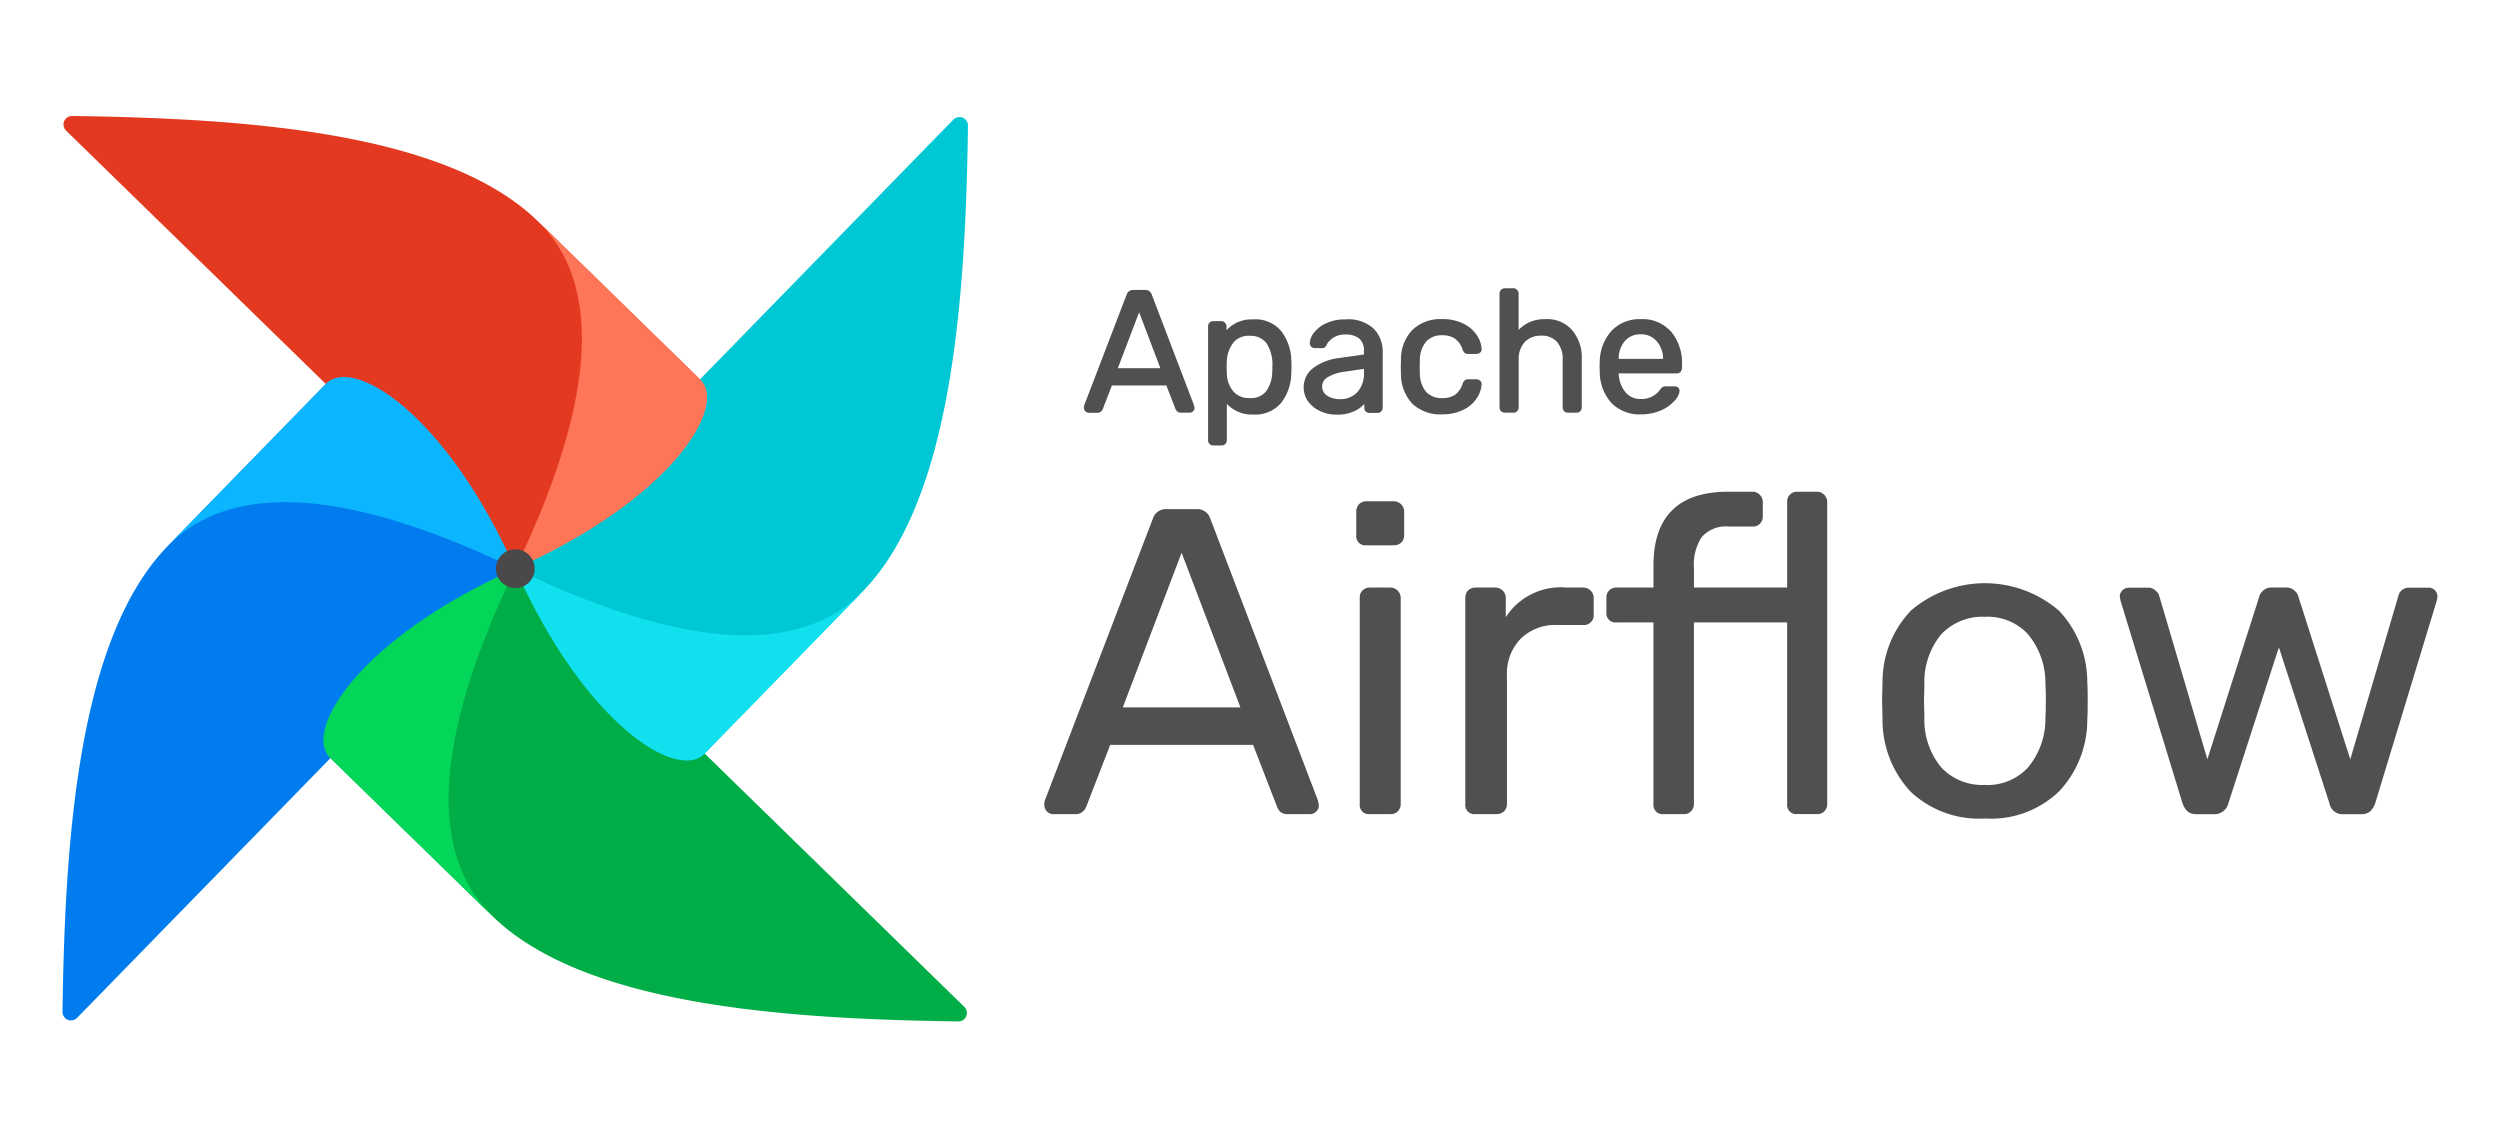 <svg xmlns="http://www.w3.org/2000/svg" fill="none" aria-hidden="true" viewBox="0 0 161 73"><path fill="#017CEE" d="M4.965 65.549 32.884 36.93a.516.516 0 0 0 .062-.66c-1.698-2.37-4.83-2.781-5.991-4.374-3.44-4.717-4.312-7.388-5.79-7.222a.452.452 0 0 0-.268.141l-10.085 10.34c-5.803 5.943-6.636 19.042-6.787 30.011a.547.547 0 0 0 .94.383Z"/><path fill="#00AD46" d="m62.103 64.842-28.618-27.92a.516.516 0 0 0-.66-.063c-2.371 1.699-2.782 4.83-4.375 5.992-4.717 3.439-7.388 4.311-7.222 5.79a.452.452 0 0 0 .141.267l10.339 10.085c5.943 5.802 19.042 6.636 30.011 6.786a.546.546 0 0 0 .384-.937Z"/><path fill="#04D659" d="M31.708 58.995c-3.249-3.169-4.754-9.439 1.472-22.367C23.058 41.15 19.51 47.096 21.255 48.8l10.453 10.196Z"/><path fill="#00C7D4" d="M61.395 7.706 33.478 36.323a.515.515 0 0 0-.063.66c1.7 2.37 4.83 2.781 5.992 4.374 3.439 4.718 4.312 7.388 5.79 7.223a.45.45 0 0 0 .268-.142L55.55 38.099c5.802-5.942 6.636-19.042 6.787-30.011a.548.548 0 0 0-.942-.382Z"/><path fill="#11E1EE" d="M55.555 38.1c-3.17 3.248-9.44 4.754-22.37-1.473 4.524 10.122 10.47 13.67 12.173 11.925l10.197-10.453Z"/><path fill="#E43921" d="m4.257 8.412 28.618 27.917a.517.517 0 0 0 .66.063c2.37-1.699 2.78-4.83 4.373-5.992 4.718-3.439 7.388-4.311 7.223-5.789a.455.455 0 0 0-.142-.268L34.651 14.258C28.708 8.454 15.609 7.62 4.639 7.47a.547.547 0 0 0-.382.94Z"/><path fill="#FF7557" fill-rule="evenodd" d="M34.656 14.258c3.248 3.17 4.754 9.44-1.472 22.37 10.121-4.524 13.668-10.47 11.924-12.172L34.656 14.259Z" clip-rule="evenodd"/><path fill="#0CB6FF" d="M10.812 35.155c3.17-3.248 9.439-4.754 22.369 1.472-4.524-10.121-10.47-13.668-12.172-11.924L10.812 35.155Z"/><path fill="#4A4848" d="M33.185 37.87a1.248 1.248 0 1 0 0-2.496 1.248 1.248 0 0 0 0 2.496Z"/><path fill="#51504F" d="M70.114 26.492a.227.227 0 0 1-.221-.22.45.45 0 0 1 .01-.122l2.74-7.146a.343.343 0 0 1 .354-.242h.75a.345.345 0 0 1 .354.242l2.728 7.145.022.122a.225.225 0 0 1-.221.221h-.563a.285.285 0 0 1-.188-.055.348.348 0 0 1-.088-.133l-.607-1.568h-3.622l-.607 1.568a.314.314 0 0 1-.1.133.266.266 0 0 1-.176.055h-.565Zm4.75-2.706-1.492-3.92-1.49 3.92h2.981Zm3.29 4.804a.257.257 0 0 1-.188-.077.239.239 0 0 1-.066-.177v-7.33a.238.238 0 0 1 .066-.175.255.255 0 0 1 .188-.078h.508a.266.266 0 0 1 .253.254v.485a2.098 2.098 0 0 1 1.81-.85 2.073 2.073 0 0 1 1.735.73c.41.54.632 1.202.63 1.881.007.08.01.206.01.376s-.003.295-.01.375c0 .68-.222 1.34-.63 1.882a2.09 2.09 0 0 1-1.734.729 2.133 2.133 0 0 1-1.79-.828v2.562a.238.238 0 0 1-.065.177.221.221 0 0 1-.178.077l-.54-.013Zm2.34-2.882a1.312 1.312 0 0 0 1.139-.487c.26-.376.398-.823.396-1.28.007-.074.011-.18.011-.32 0-1.391-.516-2.087-1.547-2.087a1.352 1.352 0 0 0-1.148.508 2.09 2.09 0 0 0-.408 1.189l-.012.42.012.43c.008.416.156.817.42 1.138a1.387 1.387 0 0 0 1.137.489Zm5.575.891a2.307 2.307 0 0 1-1.005-.22 1.92 1.92 0 0 1-.74-.595 1.473 1.473 0 0 1-.265-.85 1.446 1.446 0 0 1 .594-1.19 3.368 3.368 0 0 1 1.634-.617l1.645-.232v-.32c0-.75-.429-1.126-1.287-1.126a1.387 1.387 0 0 0-1.256.685.302.302 0 0 1-.088.144.178.178 0 0 1-.133.044h-.476a.228.228 0 0 1-.242-.242c.023-.217.107-.423.242-.595.194-.253.449-.455.74-.585.383-.18.804-.267 1.227-.254a2.329 2.329 0 0 1 1.782.586c.364.388.558.905.542 1.436v3.579a.254.254 0 0 1-.158.24.237.237 0 0 1-.095.014h-.508a.23.23 0 0 1-.255-.254v-.474a1.906 1.906 0 0 1-.707.594 2.532 2.532 0 0 1-1.192.235l.001-.003Zm.232-.828a1.563 1.563 0 0 0 1.17-.464 1.862 1.862 0 0 0 .464-1.358v-.31l-1.28.189c-.417.038-.82.166-1.182.375a.755.755 0 0 0-.396.652.777.777 0 0 0 .364.684c.258.16.556.241.86.235v-.003Zm6.58.828a2.532 2.532 0 0 1-1.855-.663 2.712 2.712 0 0 1-.707-1.881l-.011-.442.01-.442c-.014-.69.24-1.36.708-1.867a2.507 2.507 0 0 1 1.855-.673 2.88 2.88 0 0 1 1.347.287c.33.159.613.403.817.707.173.248.275.538.297.84a.199.199 0 0 1-.066.176.279.279 0 0 1-.188.067h-.53a.262.262 0 0 1-.167-.045.453.453 0 0 1-.11-.176 1.415 1.415 0 0 0-.53-.751 1.502 1.502 0 0 0-.861-.232 1.436 1.436 0 0 0-1.09.431c-.294.363-.447.82-.43 1.288l-.012.396.011.375a1.95 1.95 0 0 0 .431 1.304 1.434 1.434 0 0 0 1.09.42c.302.011.602-.066.861-.221.254-.19.44-.458.53-.762a.453.453 0 0 1 .11-.176.226.226 0 0 1 .167-.056h.53a.256.256 0 0 1 .188.078.198.198 0 0 1 .066.176c-.024.3-.127.59-.297.839a2.057 2.057 0 0 1-.817.707 2.848 2.848 0 0 1-1.348.3v-.004Zm4.039-.11a.23.23 0 0 1-.242-.153.23.23 0 0 1-.013-.101v-7.33a.238.238 0 0 1 .153-.234.257.257 0 0 1 .102-.02h.552a.265.265 0 0 1 .254.254v2.575c.2-.26.457-.472.751-.618a2.332 2.332 0 0 1 1.072-.22 2.05 2.05 0 0 1 1.645.684c.416.505.628 1.147.594 1.8v3.115a.25.25 0 0 1-.158.24.24.24 0 0 1-.095.014h-.552a.23.23 0 0 1-.254-.253v-3.065c.028-.44-.11-.873-.386-1.215a1.367 1.367 0 0 0-1.09-.431 1.468 1.468 0 0 0-1.115.442 1.684 1.684 0 0 0-.408 1.203v3.059a.256.256 0 0 1-.077.188.237.237 0 0 1-.176.066h-.557Zm8.762.11a2.446 2.446 0 0 1-1.823-.693 2.917 2.917 0 0 1-.74-1.922l-.01-.375.01-.365a2.928 2.928 0 0 1 .751-1.9 2.675 2.675 0 0 1 3.7.078c.475.593.715 1.34.673 2.099v.188a.253.253 0 0 1-.158.239.241.241 0 0 1-.095.014h-3.822v.1c.01.444.161.873.431 1.226a1.32 1.32 0 0 0 1.071.495c.289.013.576-.056.828-.198a1.68 1.68 0 0 0 .486-.431.603.603 0 0 1 .144-.154.387.387 0 0 1 .188-.033h.542a.247.247 0 0 1 .165.055c.022.02.04.043.051.07a.191.191 0 0 1 .016.085.97.97 0 0 1-.309.585 2.493 2.493 0 0 1-.851.595c-.394.17-.819.253-1.248.245V26.6Zm1.512-3.401v-.033a1.8 1.8 0 0 0-.42-1.237 1.494 1.494 0 0 0-1.707-.36c-.19.084-.361.207-.502.36-.276.352-.416.79-.396 1.237v.033h3.025Z"/><path fill="#51504F" d="m69.955 26.426-.06.06.06-.06Zm-.055-.277-.08-.03.08.03Zm2.74-7.145.079.03-.08-.03Zm1.457 0-.08.029.08-.029Zm2.728 7.145.083-.015v-.014l-.083.03Zm.022.122h.085v-.015l-.085.015Zm-.066.155.06.06-.06-.06Zm-.906.01-.06.061.006.005.054-.065Zm-.088-.132.08-.027-.08.027Zm-.607-1.568.08-.03a.086.086 0 0 0-.08-.055v.085Zm-3.622 0v-.085a.085.085 0 0 0-.08.054l.08.03Zm-.607 1.568-.08-.03.08.03Zm-.1.133.055.065-.054-.065Zm4.01-2.65v.084a.084.084 0 0 0 .069-.037.084.084 0 0 0 .01-.078l-.08.03Zm-1.492-3.921.08-.03a.085.085 0 0 0-.08-.054.085.085 0 0 0-.079.054l.08.03Zm-1.49 3.92-.08-.03a.085.085 0 0 0 .08.115v-.085Zm-1.767 2.62a.127.127 0 0 1-.1-.04l-.12.12a.297.297 0 0 0 .215.09l.005-.17Zm-.1-.04a.129.129 0 0 1-.04-.1h-.17a.297.297 0 0 0 .09.215l.12-.116Zm-.04-.1a.374.374 0 0 1 .006-.099l-.161-.053a.51.51 0 0 0-.016.148l.17.004Zm.004-.09 2.739-7.146-.159-.06-2.738 7.145.158.06Zm2.74-7.148a.28.28 0 0 1 .099-.142.297.297 0 0 1 .172-.045v-.17a.466.466 0 0 0-.268.075.449.449 0 0 0-.165.223l.162.059Zm.273-.187h.75v-.17h-.75v.17Zm.75 0a.297.297 0 0 1 .174.045.28.28 0 0 1 .1.142l.159-.059a.447.447 0 0 0-.165-.224.466.466 0 0 0-.269-.075l.002.17Zm.275.188 2.728 7.145.159-.06-2.728-7.146-.159.06Zm2.724 7.131.022.122.167-.03-.022-.122-.167.03Zm.02.106a.129.129 0 0 1-.04.1l.12.12a.298.298 0 0 0 .09-.216l-.17-.004Zm-.04.1a.13.13 0 0 1-.1.04v.17a.296.296 0 0 0 .215-.09l-.116-.12Zm-.1.04h-.562v.17h.562v-.17Zm-.562 0a.205.205 0 0 1-.134-.035l-.109.131a.37.37 0 0 0 .243.075v-.17Zm-.128-.03a.26.26 0 0 1-.069-.099l-.16.054c.023.063.06.12.109.165l.12-.12Zm-.07-.099-.607-1.569-.158.062.607 1.567.159-.06Zm-.686-1.622H71.55v.17h3.622v-.17Zm-3.701.054-.609 1.57.159.06.607-1.567-.157-.063Zm-.61 1.572a.233.233 0 0 1-.074.1l.11.128a.396.396 0 0 0 .125-.17l-.16-.058Zm-.073.1a.184.184 0 0 1-.123.035v.17a.351.351 0 0 0 .231-.076l-.108-.13Zm-.123.035h-.563v.17h.563v-.17Zm4.265-2.652-1.49-3.92-.159.06 1.491 3.92.158-.06Zm-1.65-3.92-1.49 3.92.158.06 1.49-3.92-.158-.06Zm-1.41 4.036h2.981v-.17H71.87v.17Zm6.084 4.643-.06.06.06-.06Zm0-7.688.06.06-.06-.06Zm.873 0-.064.056.01.009.054-.065Zm.077.663h-.085a.085.085 0 0 0 .059.08.086.086 0 0 0 .095-.03l-.069-.05Zm3.545-.122-.066.053.066-.053Zm.63 1.882h-.085.085Zm0 .75-.084-.006.084.007Zm-.63 1.883.067.053-.067-.053Zm-3.523-.1.067-.05a.086.086 0 0 0-.136.002.085.085 0 0 0-.016.049h.085Zm-.066 2.74-.06-.06.06.06Zm2.76-3.292-.068-.05.068.05Zm.396-1.28-.084-.009v.005l.084.003Zm-2.683-1.9-.067-.052.067.052Zm-.409 1.188h-.085.085Zm-.01.42h-.085.084Zm.01.43h-.085.085Zm.42 1.138.065-.053-.065.053Zm-1.204 3.284a.172.172 0 0 1-.128-.053l-.12.12a.337.337 0 0 0 .248.099v-.166Zm-.128-.053a.155.155 0 0 1-.042-.117h-.17a.322.322 0 0 0 .091.237l.12-.12Zm-.042-.117v-7.33h-.17v7.33h.17Zm0-7.33a.154.154 0 0 1 .042-.116l-.12-.12a.323.323 0 0 0-.091.237h.17Zm.042-.116a.17.17 0 0 1 .128-.053v-.17a.338.338 0 0 0-.248.099l.12.124Zm.128-.053h.508v-.17h-.508v.17Zm.508 0a.137.137 0 0 1 .112.048l.129-.11a.306.306 0 0 0-.242-.107v.17Zm.122.058a.137.137 0 0 1 .047.112h.17a.306.306 0 0 0-.108-.241l-.11.129Zm.047.112v.485h.17v-.485h-.17Zm.154.535a2.014 2.014 0 0 1 1.742-.815v-.17a2.18 2.18 0 0 0-1.882.886l.14.1Zm1.742-.815a1.988 1.988 0 0 1 1.667.694l.134-.105a2.156 2.156 0 0 0-1.801-.761v.172Zm1.667.694c.398.526.613 1.168.611 1.827l.17-.007a3.19 3.19 0 0 0-.648-1.927l-.133.107Zm.611 1.832c.007.077.01.198.01.369h.17c0-.17 0-.298-.012-.384l-.168.015Zm.01.369c0 .169 0 .29-.01.368l.168.015c.008-.085.012-.214.012-.384H83Zm-.01.372a3.05 3.05 0 0 1-.611 1.828l.133.105a3.22 3.22 0 0 0 .647-1.926l-.169-.007Zm-.611 1.827a2.006 2.006 0 0 1-1.667.694v.17a2.179 2.179 0 0 0 1.8-.762l-.133-.102Zm-1.667.694a2.048 2.048 0 0 1-1.722-.793l-.135.1a2.218 2.218 0 0 0 1.856.861l.001-.168Zm-1.874-.743v2.562h.17v-2.562h-.17Zm0 2.562a.154.154 0 0 1-.042.117l.12.12a.325.325 0 0 0 .091-.237h-.17Zm-.046.122a.135.135 0 0 1-.112.048v.17a.306.306 0 0 0 .241-.107l-.129-.111Zm-.112.048h-.541v.17h.54v-.17Zm1.8-2.713a1.394 1.394 0 0 0 1.206-.521l-.137-.1a1.23 1.23 0 0 1-1.069.451v.17Zm1.204-.52c.27-.39.416-.854.416-1.329l-.17-.006c.002.44-.131.87-.381 1.234l.135.1Zm.415-1.324a3.88 3.88 0 0 0 .011-.328h-.17c0 .138 0 .242-.01.312l.168.016Zm.011-.328a2.7 2.7 0 0 0-.403-1.617 1.434 1.434 0 0 0-1.228-.557v.17a1.267 1.267 0 0 1 1.09.487c.28.454.409.984.37 1.516h.172Zm-1.63-2.173a1.438 1.438 0 0 0-1.217.542l.135.1a1.268 1.268 0 0 1 1.08-.475l.001-.167Zm-1.217.542a2.18 2.18 0 0 0-.426 1.24l.17.008c.011-.413.15-.814.396-1.146l-.14-.102Zm-.426 1.242-.011.42h.17l.01-.42h-.17Zm-.011.424.01.431h.171l-.01-.43h-.171Zm.01.432c.01.434.164.853.44 1.189l.132-.108a1.759 1.759 0 0 1-.397-1.09l-.174.009Zm.44 1.189a1.471 1.471 0 0 0 1.202.517v-.17a1.302 1.302 0 0 1-1.072-.454l-.13.107Zm5.772 1.106.037-.076-.037.076Zm-.74-.594-.069.048.07-.048Zm.332-2.044.052.068-.052-.068Zm1.635-.618.011.084-.011-.084Zm1.645-.232.011.085a.086.086 0 0 0 .074-.084h-.085Zm-2.087-1.237.045.072-.045-.072Zm-.464.476-.074-.042a.083.083 0 0 0-.006.015l.08.027Zm-.088.143-.053-.066-.007.006.06.06Zm-.785-.021-.064.055.009.01.055-.065Zm-.066-.177h-.085.085Zm.243-.594-.07-.048.07.048Zm.74-.585.037.076-.037-.076Zm3.004.33-.063.058.063-.058Zm.463 5.203.06.06-.06-.06Zm-.872 0-.065.055a.045.045 0 0 0 .01.009l.055-.064Zm-.067-.663h.085a.085.085 0 0 0-.154-.048l.07.048Zm-.707.594-.04-.075.04.075Zm.221-1.049-.061-.06.061.06Zm.464-1.668h.085a.086.086 0 0 0-.063-.082.085.085 0 0 0-.036-.002l.014.084Zm-1.281.188.012.084-.012-.084Zm-1.182.375.046.071-.046-.071Zm-.032 1.336-.047.07.047-.07Zm.629.976a2.22 2.22 0 0 1-.97-.213l-.072.153a2.39 2.39 0 0 0 1.04.229l.002-.17Zm-.97-.213a1.842 1.842 0 0 1-.707-.57l-.137.098c.2.27.466.483.772.623l.073-.151Zm-.705-.568a1.387 1.387 0 0 1-.25-.802h-.171a1.55 1.55 0 0 0 .28.898l.14-.096Zm-.25-.802a1.361 1.361 0 0 1 .563-1.125l-.104-.134a1.53 1.53 0 0 0-.63 1.26l.17-.001Zm.563-1.126a3.283 3.283 0 0 1 1.593-.602l-.024-.168c-.604.06-1.182.28-1.674.636l.105.134Zm1.593-.602 1.646-.231-.024-.169-1.646.232.024.169Zm1.719-.316v-.32h-.17v.32h.17Zm0-.32a1.146 1.146 0 0 0-.352-.908 1.521 1.521 0 0 0-1.025-.303v.17c.326-.025.65.067.913.261a.977.977 0 0 1 .297.78h.167Zm-1.377-1.21a1.472 1.472 0 0 0-.843.224l.1.14c.223-.14.484-.208.747-.197l-.004-.168Zm-.84.223a1.439 1.439 0 0 0-.496.505l.148.083c.107-.182.256-.334.436-.444l-.089-.144Zm-.496.52a.225.225 0 0 1-.062.103l.107.133a.387.387 0 0 0 .115-.183l-.16-.054Zm-.067.11a.1.1 0 0 1-.073.019v.17a.264.264 0 0 0 .192-.07l-.12-.119Zm-.073.019h-.475v.17h.475v-.17Zm-.475 0a.178.178 0 0 1-.121-.046l-.11.13a.348.348 0 0 0 .23.085v-.17Zm-.112-.037a.178.178 0 0 1-.047-.122h-.17c0 .086.031.168.087.232l.13-.11Zm-.047-.118a1.09 1.09 0 0 1 .228-.551l-.139-.1a1.242 1.242 0 0 0-.258.642l.17.01Zm.228-.55c.186-.243.43-.435.708-.559l-.074-.153a2 2 0 0 0-.773.613l.14.099Zm.71-.559a2.585 2.585 0 0 1 1.188-.245v-.169a2.755 2.755 0 0 0-1.265.263l.076.151Zm1.188-.245a2.245 2.245 0 0 1 1.716.558l.124-.115a2.41 2.41 0 0 0-1.84-.612v.17Zm1.716.559c.349.373.535.868.518 1.378h.17a2.097 2.097 0 0 0-.565-1.494l-.123.116Zm.518 1.378v3.578h.17v-3.578h-.17Zm0 3.578a.17.17 0 0 1-.052.128l.12.12a.34.34 0 0 0 .099-.248h-.167Zm-.052.128a.154.154 0 0 1-.117.042v.17a.322.322 0 0 0 .237-.092l-.12-.12Zm-.117.042H88.2v.17h.508v-.17Zm-.508 0a.198.198 0 0 1-.133-.046l-.11.129a.363.363 0 0 0 .243.087v-.17Zm-.123-.037a.192.192 0 0 1-.046-.133h-.17a.362.362 0 0 0 .086.243l.13-.11Zm-.046-.133v-.474h-.17v.474h.17Zm-.155-.523a1.828 1.828 0 0 1-.676.57l.078.15c.293-.144.546-.358.738-.623l-.14-.097Zm-.676.57a2.452 2.452 0 0 1-1.142.234v.169a2.61 2.61 0 0 0 1.22-.253l-.078-.15Zm-.91-.425a1.651 1.651 0 0 0 1.231-.49l-.121-.118a1.48 1.48 0 0 1-1.11.438v.17Zm1.231-.49a1.95 1.95 0 0 0 .488-1.417h-.17a1.785 1.785 0 0 1-.44 1.3l.122.118Zm.488-1.417v-.309h-.17v.31h.17Zm-.1-.396-1.28.187.025.169 1.28-.188-.024-.168Zm-1.28.187a2.97 2.97 0 0 0-1.216.39l.094.141a2.81 2.81 0 0 1 1.147-.361l-.025-.17Zm-1.215.389a.838.838 0 0 0-.437.723h.17a.67.67 0 0 1 .359-.58l-.092-.143Zm-.437.723a.86.86 0 0 0 .402.754l.094-.14a.693.693 0 0 1-.327-.614h-.17Zm.404.756c.273.168.588.253.907.245v-.17a1.485 1.485 0 0 1-.815-.218l-.092.143Zm5.632.326-.06.06.06-.06Zm-.707-1.882h-.085.085Zm-.011-.441h-.084.084Zm.01-.442h-.084.085Zm.708-1.867.06.06-.06-.06Zm3.203-.386-.04.075.04-.075Zm.817.706-.072.045.072-.045Zm.297.84h-.085.085Zm-.066.176.055.064-.055-.064Zm-.884.022.054-.067-.054.067Zm-.11-.177-.08.03.08-.03Zm-.53-.75-.048.07.048-.07Zm-1.956.198-.06-.059.06.059Zm-.43 1.287h-.085.085Zm-.011.396h-.085.085Zm.01.376h-.085.086Zm.431 1.303-.06.059.06-.059Zm1.956.199.045.07-.045-.07Zm.53-.762-.079-.033.079.033Zm.11-.177.054.067.007-.006-.06-.06Zm.884.022-.06.06.06-.06Zm.066.177-.084-.01.084.01Zm-.297.838-.071-.045.071.045Zm-.817.708-.04-.076.04.076Zm-1.347.198a2.447 2.447 0 0 1-1.797-.638l-.118.12a2.615 2.615 0 0 0 1.914.688l.001-.17Zm-1.796-.637a2.627 2.627 0 0 1-.682-1.822l-.17.006c-.012.715.25 1.406.731 1.934l.121-.118Zm-.682-1.82-.011-.442h-.17l.011.441h.17Zm-.011-.438.01-.442h-.168l-.011.442h.169Zm.01-.441a2.586 2.586 0 0 1 .683-1.81l-.12-.12a2.753 2.753 0 0 0-.731 1.924l.169.006Zm.683-1.81a2.423 2.423 0 0 1 1.796-.649v-.169a2.593 2.593 0 0 0-1.915.698l.12.12Zm1.796-.649c.452-.014.9.082 1.307.278l.079-.15a2.972 2.972 0 0 0-1.387-.298l.001.17Zm1.307.278c.318.151.588.385.785.676l.144-.09a2.137 2.137 0 0 0-.85-.737l-.079.15Zm.786.678c.164.234.262.508.284.793l.17-.01a1.772 1.772 0 0 0-.312-.88l-.142.097Zm.284.802a.11.11 0 0 1-.036.099l.11.128a.278.278 0 0 0 .1-.25l-.174.023Zm-.036.099a.198.198 0 0 1-.133.045v.17a.374.374 0 0 0 .244-.087l-.111-.128Zm-.133.045h-.53v.17h.53v-.17Zm-.53 0a.182.182 0 0 1-.113-.026l-.106.133c.064.046.14.068.219.064v-.17Zm-.113-.026a.384.384 0 0 1-.085-.142l-.157.065c.028.08.075.152.136.21l.106-.133Zm-.083-.138a1.5 1.5 0 0 0-.565-.793l-.092.143c.24.174.414.424.495.708l.162-.058Zm-.563-.793a1.585 1.585 0 0 0-.909-.246v.17c.287-.012.57.063.814.216l.095-.14Zm-.909-.246a1.52 1.52 0 0 0-1.155.457l.123.117a1.35 1.35 0 0 1 1.032-.404v-.17Zm-1.155.457c-.31.38-.47.858-.454 1.348l.17.005a1.854 1.854 0 0 1 .407-1.237l-.123-.116Zm-.454 1.348-.01.397h.169l.01-.397h-.169Zm-.01.403.01.375.17-.005-.011-.375-.17.005Zm.01.376c-.018.493.143.975.454 1.358l.123-.117a1.87 1.87 0 0 1-.407-1.248l-.17.007Zm.454 1.358a1.516 1.516 0 0 0 1.155.447v-.17a1.35 1.35 0 0 1-1.032-.397l-.123.12Zm1.155.447c.319.011.634-.07.907-.235l-.092-.143a1.468 1.468 0 0 1-.815.207v.17Zm.91-.236c.268-.2.466-.483.562-.804l-.16-.057c-.084.287-.258.54-.496.72l.093.14Zm.56-.8a.386.386 0 0 1 .085-.142l-.106-.133a.527.527 0 0 0-.136.211l.157.065Zm.092-.149a.14.14 0 0 1 .106-.03v-.17a.307.307 0 0 0-.226.08l.12.12Zm.106-.03h.53v-.17h-.53v.17Zm.53 0a.17.17 0 0 1 .128.052l.12-.12a.342.342 0 0 0-.248-.1v.167Zm.133.056a.108.108 0 0 1 .036.099l.168.017a.278.278 0 0 0-.099-.25l-.105.134Zm.036.108a1.647 1.647 0 0 1-.285.798l.143.091c.178-.261.286-.565.312-.88l-.17-.01Zm-.285.798a1.97 1.97 0 0 1-.785.677l.079.15a2.14 2.14 0 0 0 .85-.737l-.144-.09Zm-.785.678a2.774 2.774 0 0 1-1.308.277v.17c.48.015.956-.087 1.387-.298l-.08-.15Zm2.543.185-.064.055.01.01.054-.065Zm0-7.698.06.06-.06-.06Zm.917 0-.064.055.009.01.055-.065Zm.078 2.75h-.085a.085.085 0 0 0 .152.052l-.067-.053Zm.75-.619.038.076-.038-.076Zm2.717.464-.064.055.064-.055Zm.519 5.102-.06-.06.06.06Zm-.916 0-.064.055.008.01.056-.065Zm-.453-4.457-.064.055.064-.055Zm-2.209.01-.06-.058.06.058Zm-.485 4.45-.06-.059.06.06Zm-.729-.018a.198.198 0 0 1-.132-.046l-.111.13a.363.363 0 0 0 .242.086l.001-.17Zm-.123-.037a.198.198 0 0 1-.045-.132h-.17a.363.363 0 0 0 .086.242l.13-.11Zm-.045-.132v-7.33h-.17v7.33h.17Zm0-7.33a.154.154 0 0 1 .041-.117l-.12-.12a.324.324 0 0 0-.09.237h.169Zm.041-.117a.17.17 0 0 1 .128-.052v-.17a.34.34 0 0 0-.247.1l.12.122Zm.128-.052h.552v-.17h-.552v.17Zm.552 0a.135.135 0 0 1 .112.047l.129-.11a.305.305 0 0 0-.242-.108v.17Zm.12.056a.135.135 0 0 1 .048.112h.17a.306.306 0 0 0-.106-.24l-.111.128Zm.048.112v2.575h.17v-2.575h-.17Zm.152 2.626c.191-.251.438-.454.72-.595l-.073-.152a2.226 2.226 0 0 0-.78.643l.133.104Zm.723-.595a2.25 2.25 0 0 1 1.033-.212v-.169a2.415 2.415 0 0 0-1.11.23l.077.151Zm1.033-.212a1.966 1.966 0 0 1 1.585.655l.129-.11a2.134 2.134 0 0 0-1.711-.715l-.003.17Zm1.585.657c.403.49.608 1.111.575 1.744h.17a2.701 2.701 0 0 0-.619-1.856l-.126.112Zm.575 1.744v3.114h.17v-3.114h-.17Zm0 3.114a.171.171 0 0 1-.052.128l.12.12a.344.344 0 0 0 .099-.247h-.167Zm-.052.128a.156.156 0 0 1-.117.042v.17a.32.32 0 0 0 .237-.092l-.12-.12Zm-.117.042h-.552v.17h.552v-.17Zm-.552 0a.2.2 0 0 1-.133-.046l-.111.13a.365.365 0 0 0 .243.086l.001-.17Zm-.123-.037a.195.195 0 0 1-.045-.133h-.171a.37.37 0 0 0 .086.243l.13-.11Zm-.045-.133v-3.061h-.171v3.059l.171.003Zm0-3.058a1.843 1.843 0 0 0-.408-1.272l-.127.113c.262.327.392.74.364 1.158h.171Zm-.407-1.27a1.463 1.463 0 0 0-1.158-.46v.169a1.288 1.288 0 0 1 1.029.402l.129-.112Zm-1.158-.46a1.55 1.55 0 0 0-1.177.468l.123.117a1.386 1.386 0 0 1 1.054-.415v-.17Zm-1.177.468a1.762 1.762 0 0 0-.432 1.263h.17a1.593 1.593 0 0 1 .386-1.145l-.124-.118Zm-.432 1.263v3.058h.17v-3.062l-.17.004Zm0 3.058a.172.172 0 0 1-.052.128l.12.12a.343.343 0 0 0 .099-.248h-.167Zm-.052.128a.154.154 0 0 1-.117.042v.17a.324.324 0 0 0 .237-.092l-.12-.12Zm-.117.042h-.552v.17h.552v-.17Zm6.387-.5-.061.058.061-.058Zm-.739-1.922h-.086.086Zm-.012-.375h-.084v.005l.084-.005Zm.012-.365-.086-.006.086.006Zm.75-1.9-.06-.059.06.06Zm3.7.078-.065.055.065-.055Zm.594 2.476.06.06-.06-.06Zm-3.997.066v-.085a.085.085 0 0 0-.086.085h.086Zm0 .1h-.086.086Zm.43 1.226-.067.052.067-.052Zm1.9.297.045.072-.045-.072Zm.486-.431-.068-.05.068.05Zm.144-.155.039.077h.006l-.045-.077Zm.891.022-.054.066.054-.066Zm-.242.74-.064-.056.064.056Zm-.85.594.035.078-.035-.078Zm.264-3.158v.085a.085.085 0 0 0 .086-.085h-.086Zm-.42-1.27-.065.054.065-.054Zm-2.208 0-.065-.055.065.055Zm-.397 1.27h-.085a.085.085 0 0 0 .085.085V23.2Zm1.514 3.317a2.356 2.356 0 0 1-1.762-.67l-.121.118a2.53 2.53 0 0 0 1.882.721l.001-.17Zm-1.761-.67a2.835 2.835 0 0 1-.717-1.868l-.17.01c.006.729.278 1.431.764 1.975l.123-.117Zm-.716-1.866-.011-.375h-.169l.01.375h.17Zm-.011-.37.011-.365-.171-.005-.011.365.171.005Zm.011-.362a2.841 2.841 0 0 1 .728-1.846l-.123-.117a3.015 3.015 0 0 0-.775 1.952l.17.011Zm.727-1.846a2.3 2.3 0 0 1 1.739-.68v-.17a2.48 2.48 0 0 0-1.861.733l.122.117Zm1.739-.68a2.287 2.287 0 0 1 1.835.754l.129-.11a2.447 2.447 0 0 0-1.964-.814v.17Zm1.836.754c.462.577.694 1.305.653 2.043h.171a3.171 3.171 0 0 0-.694-2.155l-.13.112Zm.653 2.043v.188h.171v-.188h-.171Zm0 .188a.17.17 0 0 1-.052.128l.119.12a.331.331 0 0 0 .075-.114.36.36 0 0 0 .025-.134h-.167Zm-.052.128a.159.159 0 0 1-.117.041v.17a.318.318 0 0 0 .236-.092l-.119-.12Zm-.117.041h-3.821v.17h3.821v-.17Zm-3.907.085v.1h.171v-.1h-.171Zm0 .1c.011.461.168.908.449 1.274l.134-.105a2.002 2.002 0 0 1-.413-1.177l-.17.007Zm.45 1.275a1.408 1.408 0 0 0 1.137.528v-.17a1.239 1.239 0 0 1-1.005-.465l-.132.107Zm1.137.528c.305.013.608-.06.874-.212l-.089-.145a1.47 1.47 0 0 1-.784.187l-.001.17Zm.874-.212c.198-.116.371-.27.51-.453l-.139-.1a1.608 1.608 0 0 1-.461.409l.09.144Zm.508-.451a1.322 1.322 0 0 1 .106-.124l.008-.006-.077-.152a.348.348 0 0 0-.082.067 1.694 1.694 0 0 0-.091.112l.136.102Zm.119-.133a.323.323 0 0 1 .144-.021v-.17a.46.46 0 0 0-.231.046l.087.145Zm.144-.021h.542v-.17h-.542v.17Zm.542 0a.16.16 0 0 1 .111.036l.109-.131a.335.335 0 0 0-.22-.076v.17Zm.111.036a.111.111 0 0 1 .029.04.116.116 0 0 1 .007.049h.169a.275.275 0 0 0-.099-.22l-.106.13Zm.036.089a.892.892 0 0 1-.289.529l.127.114c.183-.169.301-.396.331-.643h-.169Zm-.289.53a2.39 2.39 0 0 1-.822.575l.072.155c.333-.142.633-.353.879-.618l-.129-.112Zm-.821.574a2.931 2.931 0 0 1-1.212.236v.17c.44.008.878-.078 1.283-.251l-.071-.155Zm.386-3.081v-.033h-.17v.033h.17Zm0-.033a1.883 1.883 0 0 0-.441-1.294l-.128.113c.275.33.417.752.396 1.181h.173Zm-.44-1.288a1.453 1.453 0 0 0-1.17-.516v.17a1.292 1.292 0 0 1 1.039.456l.131-.11Zm-1.17-.516a1.452 1.452 0 0 0-1.169.516l.13.11a1.29 1.29 0 0 1 1.039-.456v-.17Zm-1.17.516a1.947 1.947 0 0 0-.418 1.288h.171a1.78 1.78 0 0 1 .378-1.183l-.131-.105Zm-.418 1.288v.033h.171v-.033h-.171Zm.085.118h3.026v-.17h-3.026v.17ZM67.818 52.43a.576.576 0 0 1-.562-.561 1.143 1.143 0 0 1 .028-.31l6.959-18.153a.873.873 0 0 1 .897-.617h1.908a.874.874 0 0 1 .898.617L84.88 51.56l.056.309a.578.578 0 0 1-.561.561h-1.431a.728.728 0 0 1-.478-.14.891.891 0 0 1-.224-.337L80.7 47.968h-9.203l-1.544 3.985a.791.791 0 0 1-.252.337.682.682 0 0 1-.449.14h-1.433Zm12.065-6.873-3.788-9.96-3.786 9.959h7.574Zm8.106-10.438a.587.587 0 0 1-.646-.645v-1.515a.707.707 0 0 1 .168-.478.65.65 0 0 1 .478-.198h1.768a.67.67 0 0 1 .673.674v1.515a.65.65 0 0 1-.198.477.706.706 0 0 1-.476.168l-1.767.002Zm.225 17.312a.587.587 0 0 1-.646-.645v-13.3a.604.604 0 0 1 .168-.45.65.65 0 0 1 .478-.197h1.346a.672.672 0 0 1 .646.645v13.299a.65.65 0 0 1-.199.477.606.606 0 0 1-.448.168l-1.345.003Zm6.796 0a.587.587 0 0 1-.645-.645V38.513a.708.708 0 0 1 .168-.476.65.65 0 0 1 .477-.198h1.288a.67.67 0 0 1 .674.673v1.234a4.214 4.214 0 0 1 3.928-1.907h1.089a.674.674 0 0 1 .645.645v1.15a.567.567 0 0 1-.198.448.603.603 0 0 1-.449.169h-1.683a3.17 3.17 0 0 0-2.386.898 3.223 3.223 0 0 0-.87 2.385v8.249a.65.65 0 0 1-.198.477.709.709 0 0 1-.478.168l-1.362.003Zm12.117 0a.585.585 0 0 1-.645-.645V40.084h-2.385a.585.585 0 0 1-.645-.645v-.953a.604.604 0 0 1 .169-.45.64.64 0 0 1 .476-.197h2.385v-1.404c0-3.18 1.609-4.77 4.826-4.769h1.571a.673.673 0 0 1 .646.645v.954a.655.655 0 0 1-.199.476.605.605 0 0 1-.448.169h-1.515a2.08 2.08 0 0 0-1.768.673 3.22 3.22 0 0 0-.505 1.992v1.263h6.004v-5.525a.611.611 0 0 1 .169-.449.653.653 0 0 1 .477-.198h1.288a.673.673 0 0 1 .646.645v19.472a.659.659 0 0 1-.198.477.617.617 0 0 1-.45.168h-1.288a.587.587 0 0 1-.646-.645V40.084h-6.004v11.7a.642.642 0 0 1-.406.608.606.606 0 0 1-.242.038l-1.313.001Zm20.701.28a6.425 6.425 0 0 1-4.798-1.74 6.774 6.774 0 0 1-1.796-4.63l-.028-1.206.028-1.206a6.668 6.668 0 0 1 1.824-4.602 7.317 7.317 0 0 1 9.539 0 6.673 6.673 0 0 1 1.824 4.602c.018.206.027.608.027 1.206 0 .6-.009 1.002-.027 1.207a6.709 6.709 0 0 1-1.824 4.63 6.323 6.323 0 0 1-4.774 1.739h.005Zm0-2.16a3.55 3.55 0 0 0 2.773-1.122 4.885 4.885 0 0 0 1.123-3.227c.018-.187.027-.542.027-1.066 0-.523-.009-.878-.027-1.065a4.885 4.885 0 0 0-1.123-3.227 3.539 3.539 0 0 0-2.773-1.122 3.635 3.635 0 0 0-2.806 1.122 4.783 4.783 0 0 0-1.09 3.227l-.027 1.066.027 1.065a4.783 4.783 0 0 0 1.09 3.227 3.626 3.626 0 0 0 2.801 1.121l.005.002Zm13.624 1.882a.84.84 0 0 1-.561-.168 1.305 1.305 0 0 1-.336-.533l-3.985-13.019-.056-.28a.574.574 0 0 1 .169-.421.634.634 0 0 1 .421-.168h1.234a.607.607 0 0 1 .449.168.638.638 0 0 1 .252.309l3.115 10.577 3.339-10.465a.757.757 0 0 1 .253-.396.71.71 0 0 1 .533-.198h.953a.723.723 0 0 1 .534.198.75.75 0 0 1 .253.396l3.339 10.465 3.114-10.577a.652.652 0 0 1 .198-.309.707.707 0 0 1 .477-.168h1.263a.537.537 0 0 1 .396.168.562.562 0 0 1 .169.421l-.057.28-3.956 13.02a1.306 1.306 0 0 1-.336.532.893.893 0 0 1-.595.168h-1.089a.85.85 0 0 1-.926-.7l-3.255-10.045-3.255 10.044a.917.917 0 0 1-.954.701h-1.1Z"/></svg>